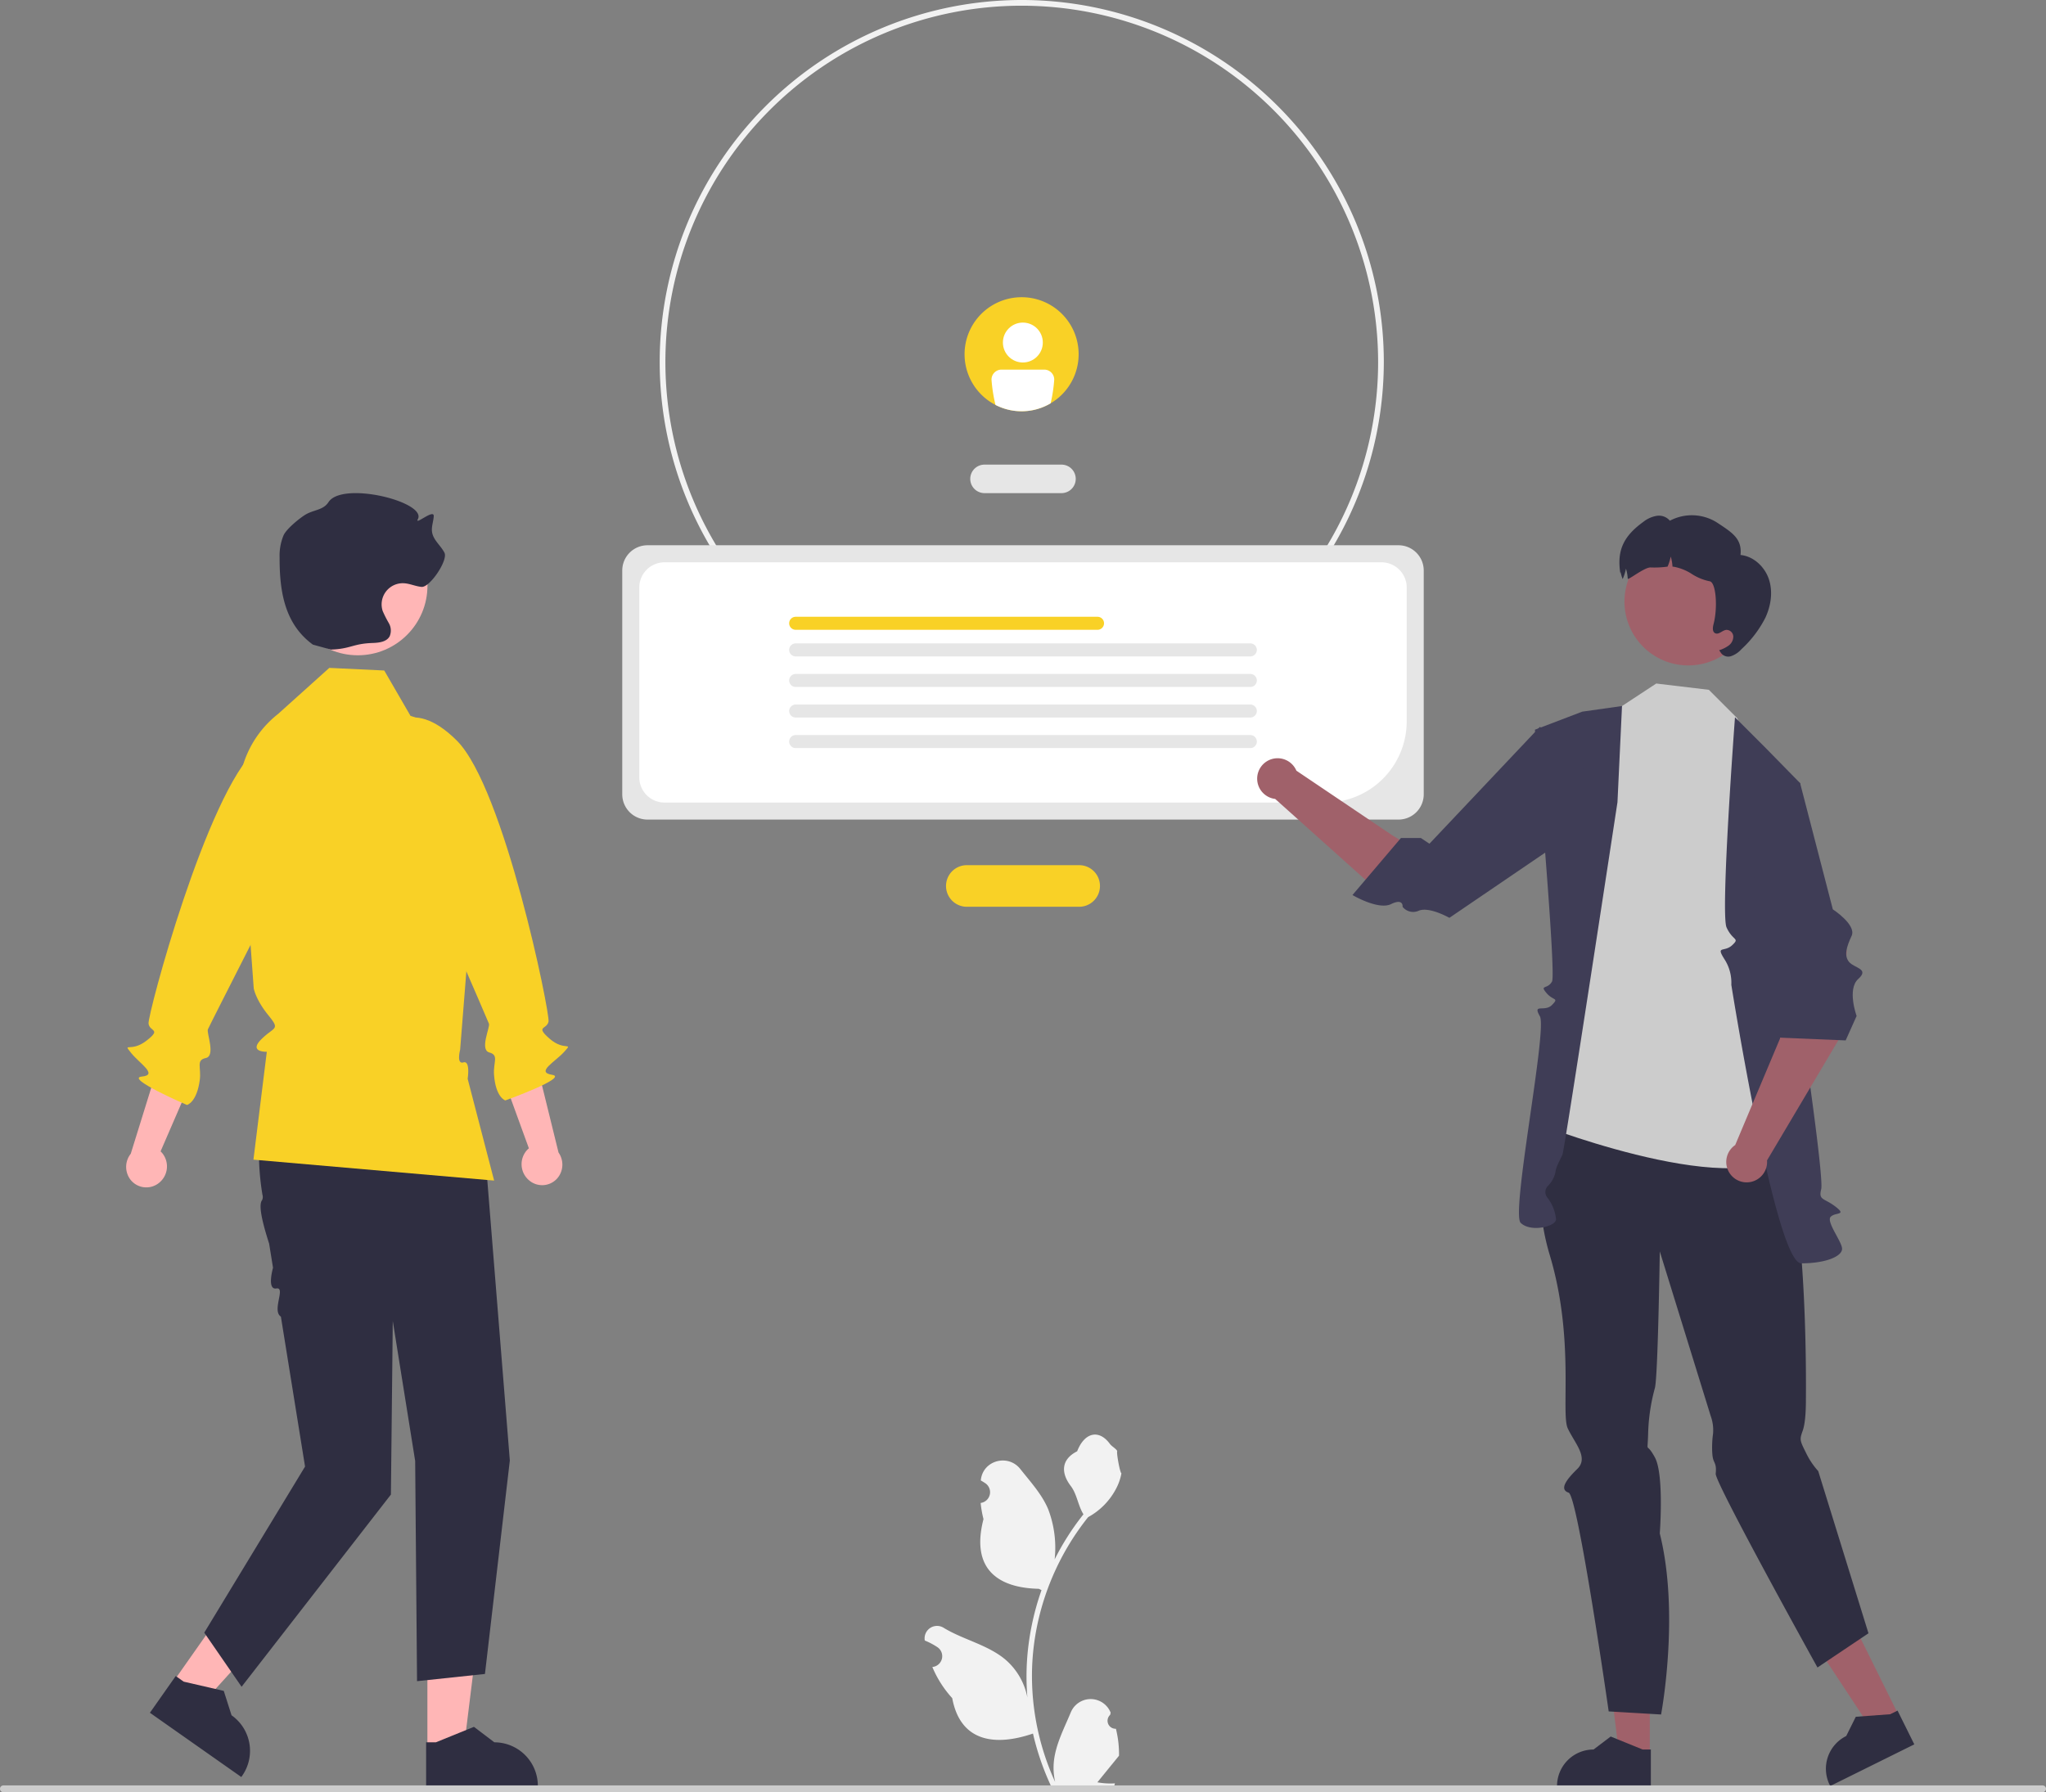 <svg xmlns="http://www.w3.org/2000/svg" data-name="Layer 1" width="717.67" height="628.751" viewBox="0 0 717.67 628.751" xmlns:xlink="http://www.w3.org/1999/xlink"><rect x="0" y="0" width="717.67" height="628.751" fill="#808080" stroke="none"/><path d="M619.555,700.629a2.807,2.807,0,0,1-2.035-4.866l.192-.765q-.038-.092-.076-.184a7.539,7.539,0,0,0-13.907.052c-2.275,5.478-5.17,10.966-5.883,16.758a22.303,22.303,0,0,0,.392,7.671,89.42,89.42,0,0,1-8.134-37.139,86.307,86.307,0,0,1,.535-9.628q.444-3.931,1.231-7.807a90.456,90.456,0,0,1,17.938-38.337,24.073,24.073,0,0,0,10.012-10.387,18.363,18.363,0,0,0,1.67-5.018c-.487.064-1.838-7.359-1.47-7.815-.679-1.031-1.895-1.543-2.637-2.549-3.689-5.002-8.773-4.129-11.426,2.669-5.669,2.861-5.724,7.606-2.245,12.169,2.213,2.903,2.517,6.832,4.459,9.94-.2.256-.408.503-.607.759a91.039,91.039,0,0,0-9.502,15.054,37.846,37.846,0,0,0-2.259-17.579c-2.163-5.217-6.216-9.611-9.786-14.122-4.288-5.418-13.08-3.053-13.836,3.814q-.011.1-.021.199.795.449,1.557.952a3.808,3.808,0,0,1-1.535,6.93l-.078.012a37.891,37.891,0,0,0,.999,5.665c-4.579,17.71,5.307,24.16,19.424,24.45.312.16.615.32.927.471A92.924,92.924,0,0,0,588.45,675.54a88.135,88.135,0,0,0,.064,14.231l-.024-.168a23.289,23.289,0,0,0-7.95-13.448c-6.118-5.026-14.762-6.877-21.363-10.916a4.371,4.371,0,0,0-6.694,4.252q.013.088.027.176a25.579,25.579,0,0,1,2.868,1.382q.795.449,1.557.952a3.808,3.808,0,0,1-1.535,6.93l-.078.012c-.056.008-.104.016-.16.024a37.923,37.923,0,0,0,6.975,10.923c2.863,15.46,15.162,16.927,28.318,12.425h.008a92.897,92.897,0,0,0,6.24,18.218h22.293c.08-.248.152-.503.224-.751a25.329,25.329,0,0,1-6.169-.367c1.654-2.03,3.308-4.075,4.962-6.105a1.383,1.383,0,0,0,.104-.12c.839-1.039,1.686-2.069,2.525-3.108l0-.001a37.101,37.101,0,0,0-1.087-9.451Z" transform="translate(-228.126 -94.136)" fill="#f2f2f2"/><path d="M586.526,348.136a127,127,0,1,1,127-127A127.144,127.144,0,0,1,586.526,348.136Zm0-252a125,125,0,1,0,125,125A125.141,125.141,0,0,0,586.526,96.136Z" transform="translate(-228.126 -94.136)" fill="#f2f2f2"/><path d="M600.461,267.136h-27a5,5,0,0,1,0-10h27a5,5,0,0,1,0,10Z" transform="translate(-228.126 -94.136)" fill="#e6e6e6"/><path d="M606.663,412.253h-39.405a7.297,7.297,0,1,1,0-14.595h39.405a7.297,7.297,0,1,1,0,14.595Z" transform="translate(-228.126 -94.136)" fill="#f9d126"/><path d="M718.673,381.666H455.248a8.863,8.863,0,0,1-8.853-8.853V294.279a8.863,8.863,0,0,1,8.853-8.853H718.673a8.863,8.863,0,0,1,8.853,8.853v78.534A8.863,8.863,0,0,1,718.673,381.666Z" transform="translate(-228.126 -94.136)" fill="#e6e6e6"/><path d="M693.078,375.695H461.221a8.863,8.863,0,0,1-8.853-8.853V300.255a8.863,8.863,0,0,1,8.853-8.853H712.701a8.863,8.863,0,0,1,8.853,8.853v46.963A28.509,28.509,0,0,1,693.078,375.695Z" transform="translate(-228.126 -94.136)" fill="#fff"/><path d="M613.101,315.083H507.224a2.283,2.283,0,1,1,0-4.566H613.101a2.283,2.283,0,0,1,0,4.566Z" transform="translate(-228.126 -94.136)" fill="#f9d126"/><path d="M666.698,324.422H507.224a2.283,2.283,0,1,1,0-4.566H666.698a2.283,2.283,0,0,1,0,4.566Z" transform="translate(-228.126 -94.136)" fill="#e6e6e6"/><path d="M666.698,335.141H507.224a2.283,2.283,0,1,1,0-4.566H666.698a2.283,2.283,0,0,1,0,4.566Z" transform="translate(-228.126 -94.136)" fill="#e6e6e6"/><path d="M666.698,345.861H507.224a2.283,2.283,0,1,1,0-4.566H666.698a2.283,2.283,0,0,1,0,4.566Z" transform="translate(-228.126 -94.136)" fill="#e6e6e6"/><path d="M666.698,356.58H507.224a2.283,2.283,0,1,1,0-4.566H666.698a2.283,2.283,0,0,1,0,4.566Z" transform="translate(-228.126 -94.136)" fill="#e6e6e6"/><polygon points="578.689 615.836 567.988 615.835 562.897 574.558 578.692 574.559 578.689 615.836" fill="#a0616a"/><path d="M807.192,721.136l-32.909-.001v-.416a12.81,12.81,0,0,1,12.809-12.809h.001l6.011-4.56,11.215,4.561,2.873 0Z" transform="translate(-228.126 -94.136)" fill="#2f2e41"/><polygon points="666.179 602.133 656.59 606.883 633.703 572.157 647.856 565.146 666.179 602.133" fill="#a0616a"/><path d="M899.599,706.106l-29.488,14.609-.185-.373a12.81,12.81,0,0,1,5.791-17.164l.001-0,3.362-6.755,12.075-.892,2.574-1.275Z" transform="translate(-228.126 -94.136)" fill="#2f2e41"/><path d="M775.112,488.1s-12.181,16.982-3.389,46.32,3.857,55.568,6.325,60.828,7.436,10.254,3.331,14.242-6.267,7.23-3.025,8.311,14.051,76.74,14.051,76.74l18.374,1.081s6.656-35.146-.455-63.509c0,0,1.561-20.59-1.694-26.638s-2.617-.593-2.396-8.184a66.656,66.656,0,0,1,2.383-16.238c1.081-4.323,1.707-47.898,1.707-47.898l17.887,57.824a14.399,14.399,0,0,1,.789,6.226c-.443,2.979-.446,7.43.096,8.987s1.146,1.885.844,4.964,35.698,67.979,35.698,67.979l17.887-12-17.623-56.9a26.753,26.753,0,0,1-4.323-6.485c-2.162-4.323-2.246-4.562-1.123-7.685S861.58,586.857,861.58,585.036s1.123-84.503-12.949-96.664S775.112,488.1,775.112,488.1Z" transform="translate(-228.126 -94.136)" fill="#2f2e41"/><path d="M841.188,356.559l-3.662-10.423-10-10L809.081,333.934l-12.008,7.895-11.121,10.964L769.526,489.136s77.583,29.912,87.748,4.809Z" transform="translate(-228.126 -94.136)" fill="#ccc"/><path d="M847.477,356.559l-10.776-10.776s-5.148,68.872-2.955,73.716,4.776,3.608,1.984,6.226-5.791.02-2.791,4.819a15.191,15.191,0,0,1,2.477,9.09s15.523,97.71,24.523,97.71,14.635-2.635,14.317-5.317-5.626-9.362-3.972-11.023,5.733-.406,1.694-3.533-6.039-2.127-5.039-6.127-6.645-55.854-6.645-55.854l-.746-86.614Z" transform="translate(-228.126 -94.136)" fill="#3f3d56"/><path d="M797.073,341.829l-13.956,1.975-16.591,6.333s7.578,85.482,5.995,88.344-4.393,1.075-1.988,3.969,4.57,1.61,1.988,4.252-6.929-.705-4.255,3.969-10.209,69.015-6.74,72.467,12.406,1.304,12.409-1.245a14.759,14.759,0,0,0-2.996-7.549,3.042,3.042,0,0,1,0-4,9.778,9.778,0,0,0,2.793-5.046c.207-1.954,1.735-4.356,2.471-6.155s19.279-123.591,19.279-123.591Z" transform="translate(-228.126 -94.136)" fill="#3f3d56"/><path d="M737.526,409.136l6.294-3.286C735.962,398.762,716.463,387.164,716.463,387.164l-33.606-22.656a7.163,7.163,0,1,0-7.441,9.913l37.661,33.741Z" transform="translate(-228.126 -94.136)" fill="#a0616a"/><path d="M783.526,384.136l.068-27.634-15.351-7.342L729.526,390.136l-3-2h-7l-17,20s9.054,5.366,13.527,3.183,4.053.954,4.053.954a4.743,4.743,0,0,0,5.719,1.346c3.701-1.482,10.701,2.518,10.701,2.518Z" transform="translate(-228.126 -94.136)" fill="#3f3d56"/><circle cx="592.194" cy="211.063" r="22.386" fill="#a0616a"/><path d="M847.344,310.883a38.93,38.93,0,0,1-8.375,10.997,8.683,8.683,0,0,1-3.643,2.457,3.174,3.174,0,0,1-3.775-1.507l-.415-.567a11.553,11.553,0,0,0,3.351-1.657,3.934,3.934,0,0,0,1.621-3.214,2.423,2.423,0,0,0-2.468-2.281c-1.398.166-2.648,1.799-3.901,1.17-1.012-.515-.867-1.988-.577-3.1,1.558-5.805.906-14.803-1.336-15.117a18.133,18.133,0,0,1-6.262-2.563,17.569,17.569,0,0,0-6.282-2.526c-.161-.021-.325-.033-.498-.047a14.872,14.872,0,0,0-.621-3.529,17.401,17.401,0,0,1-1.108,3.525,34.518,34.518,0,0,1-5.851.296c-2.084-.242-8.073,4.614-8.118,3.946a14.871,14.871,0,0,0-.621-3.529,17.401,17.401,0,0,1-1.108,3.525c-.022.046-.033.085-.055.132-.637-1.552-.819-3.289-.803-1.992-1.337-8.249,1.315-13.216,8.085-18.108a10.219,10.219,0,0,1,4.662-2.087,5.023,5.023,0,0,1,4.62,1.707,16.489,16.489,0,0,1,16.707.757c4.87,3.263,8.712,5.433,8.064,11.267,4.616.445,8.515,4.152,9.973,8.545C850.054,301.784,849.303,306.694,847.344,310.883Z" transform="translate(-228.126 -94.136)" fill="#2f2e41"/><path d="M875.919,427.532l-16.061-2.3c-5.432,9.083-7.362,33.258-7.362,33.258L836.778,495.848a7.163,7.163,0,1,0,11.167,5.38l25.807-43.484Z" transform="translate(-228.126 -94.136)" fill="#a0616a"/><path d="M838.939,371.841l6.805-9.373,13.8,6.413,11.477,44.273s8.381,5.454,6.593,9.302-2.739,6.952-.89,9.157,7.231,2.367,3.221,5.962-.577,12.987-.577,12.987l-3.843,8.576-24-1Z" transform="translate(-228.126 -94.136)" fill="#3f3d56"/><path d="M283.864,509.151a7.392,7.392,0,0,0,1.375-10.218,7.091,7.091,0,0,0-.787-.869l10.248-23.664-10.178-9.425-10.534,33.935a7.371,7.371,0,0,0-.16,8.998,7.054,7.054,0,0,0,9.883,1.362Q283.788,509.212,283.864,509.151Z" transform="translate(-228.126 -94.136)" fill="#ffb6b6"/><path d="M343.401,355.636s-7.586-14.421-25.184,1.153S279.824,450.318,280.228,453.249s4.705,1.772-.735,5.991-8.449.428-5.44,4.22,9.735,7.808,3.779,8.371,15.879,9.958,15.879,9.958,3.434-.825,4.488-8.749c.592-4.451-1.414-6.978,2.117-7.72s.221-8.791.729-10.057,28.695-56.581,28.695-56.581Z" transform="translate(-228.126 -94.136)" fill="#f9d126"/><polygon points="149.919 613.706 162.661 613.705 168.724 564.551 149.916 564.552 149.919 613.706" fill="#ffb6b6"/><path d="M377.595,721.136l39.188-.001v-.496A15.254,15.254,0,0,0,401.53,705.386H401.529l-7.158-5.431-13.356,5.431-3.421 0Z" transform="translate(-228.126 -94.136)" fill="#2f2e41"/><polygon points="60.597 590.265 71.021 597.594 104.255 560.873 88.868 550.055 60.597 590.265" fill="#ffb6b6"/><path d="M280.709,695.018l32.057,22.54.285-.405a15.254,15.254,0,0,0-3.704-21.251l-.001-.001-2.732-8.56-14.049-3.239-2.798-1.968Z" transform="translate(-228.126 -94.136)" fill="#2f2e41"/><path d="M327.271,463.302l-1.059,2.262c-6.96,14.869-8.74,31.491-6.035,47.685a2.701,2.701,0,0,1-.108,1.921c-1.677,1.968.954,10.516,2.463,15.289l1.36,8.44s-2.255,7.839,1.17,7.263-1.675,7.785,1.592,9.88l8.474,52.603-35.354,58.268,13.094,18.986,52.376-67.434.655-60.887,7.856,49.102.655,77.254,23.821-2.532,8.728-74.899-8.325-103.582-13.094-44.911Z" transform="translate(-228.126 -94.136)" fill="#2f2e41"/><path d="M343.637,328.446l19.271.918,9.215,15.92h0a28.491,28.491,0,0,1,18.223,16.6l6.001,14.825-6.826,85.718s-1.368,5.185,1.151,4.428,1.493,5.741,1.493,5.741l9.286,35.716-84.427-7.341,4.688-37.841s-6.518.21-1.935-4.373,6.812-3.123,2.409-8.541-5.057-9.346-5.057-9.346l-1.964-26.843-3.238-37.777a36.299,36.299,0,0,1,13.713-31.621l0,0Z" transform="translate(-228.126 -94.136)" fill="#f9d126"/><circle cx="125.505" cy="205.45" r="24.439" fill="#ffb6b6"/><path d="M344.187,322.022c7.013-.23,7.65-2.083,14.663-2.313,2.233-.073,4.868-.379,5.948-2.335a5.154,5.154,0,0,0-.262-4.588,41.901,41.901,0,0,1-2.16-4.25,7.423,7.423,0,0,1,7.355-9.786c2.134.092,4.139,1.096,6.267,1.279,2.919.252,9.373-9.386,8.029-11.989-1.308-2.534-3.941-4.446-4.354-7.267-.271-1.845.491-3.679.595-5.541.154-2.761-6.845,3.465-5.563,1.014,3.144-6.011-26.487-13.464-31.366-5.934-1.823,2.814-5.073,2.622-7.969,4.312-1.898,1.108-6.691,4.929-7.781,7.311a18.545,18.545,0,0,0-1.388,7.673c-.044,12.218,1.818,23.457,11.673,30.679" transform="translate(-228.126 -94.136)" fill="#2f2e41"/><path d="M413.568,508.101a7.392,7.392,0,0,1-.763-10.282,7.092,7.092,0,0,1,.838-.82l-8.817-24.234,10.723-8.801,8.489,34.503a7.371,7.371,0,0,1-.378,8.991,7.054,7.054,0,0,1-9.947.769Q413.64,508.166,413.568,508.101Z" transform="translate(-228.126 -94.136)" fill="#ffb6b6"/><path d="M363.301,351.306s8.433-13.943,25.07,2.654,32.742,95.654,32.163,98.556-4.802,1.487.376,6.024,8.408.932,5.179,4.537-10.184,7.213-4.272,8.131-16.445,8.992-16.445,8.992-3.379-1.028-3.958-9.001c-.325-4.478,1.828-6.881-1.652-7.833s.304-8.788-.128-10.083-25.267-58.193-25.267-58.193Z" transform="translate(-228.126 -94.136)" fill="#f9d126"/><path d="M606.476,218.407a20.005,20.005,0,1,1-20.01-20A19.983,19.983,0,0,1,606.476,218.407Z" transform="translate(-228.126 -94.136)" fill="#f9d126"/><circle cx="358.787" cy="120.17" r="7" fill="#fff"/><path d="M594.416,223.807h-15a3.504,3.504,0,0,0-3.5,3.5,52.96,52.96,0,0,0,1.4,8.89,19.986,19.986,0,0,0,19.34-.57,52.457,52.457,0,0,0,1.26-8.32A3.504,3.504,0,0,0,594.416,223.807Z" transform="translate(-228.126 -94.136)" fill="#fff"/><path d="M228.126,721.697a1.186,1.186,0,0,0,1.19,1.19h715.29a1.19,1.19,0,0,0,0-2.38h-715.29A1.187,1.187,0,0,0,228.126,721.697Z" transform="translate(-228.126 -94.136)" fill="#ccc"/></svg>